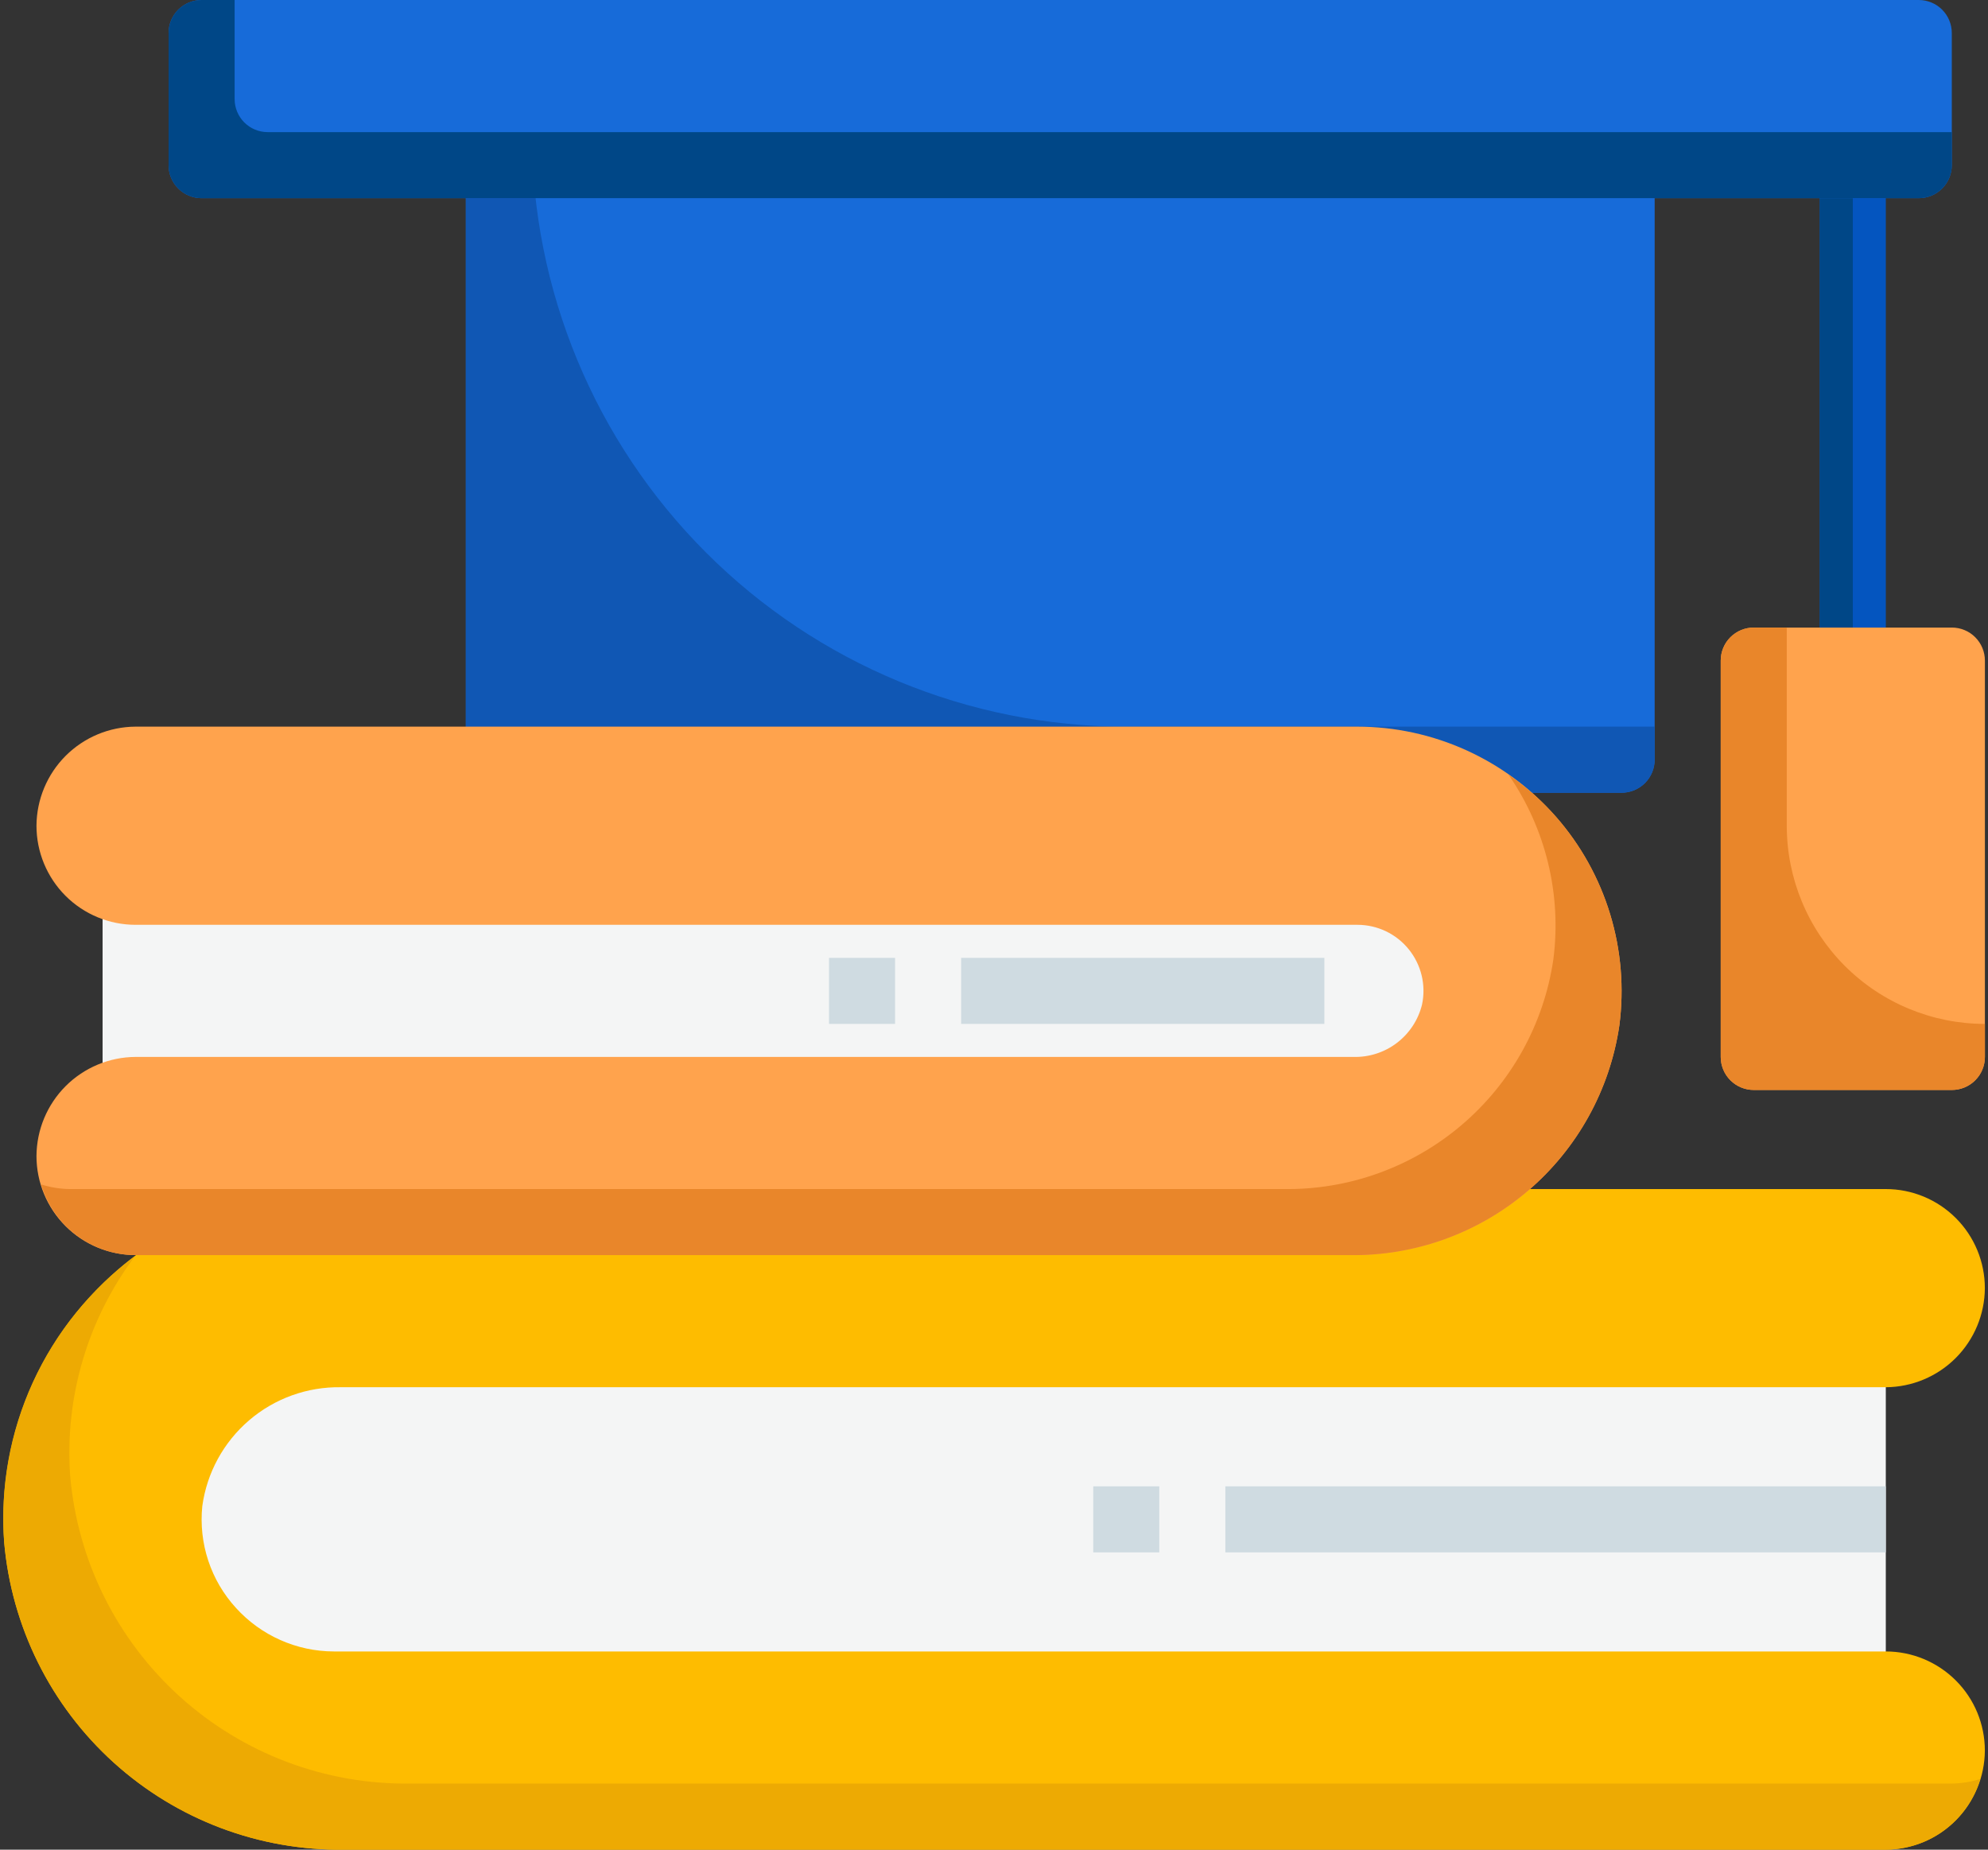 <svg width="86" height="80" viewBox="0 0 86 80" fill="none" xmlns="http://www.w3.org/2000/svg">
<rect x="0" y="0" width="86" height="80" fill="#333333" stroke="none"/>
<path d="M81.58 7.143H78.723V27.142H81.58V7.143Z" fill="#0455BF"/>
<path d="M80.151 7.143H78.723V27.142H80.151V7.143Z" fill="#004787"/>
<path d="M84.437 47.142H75.866C75.487 47.142 75.124 46.992 74.856 46.724C74.588 46.456 74.438 46.093 74.438 45.714V28.571C74.438 28.192 74.588 27.829 74.856 27.561C75.124 27.293 75.487 27.143 75.866 27.143H84.437C84.816 27.143 85.18 27.293 85.447 27.561C85.715 27.829 85.866 28.192 85.866 28.571V45.714C85.866 46.093 85.715 46.456 85.447 46.724C85.18 46.992 84.816 47.142 84.437 47.142Z" fill="#FFA34D"/>
<path d="M85.866 44.285C83.593 44.285 81.412 43.382 79.805 41.775C78.198 40.167 77.295 37.987 77.295 35.714V27.143H75.866C75.487 27.143 75.124 27.293 74.856 27.561C74.588 27.829 74.438 28.192 74.438 28.571V45.714C74.438 46.093 74.588 46.456 74.856 46.724C75.124 46.992 75.487 47.142 75.866 47.142H84.437C84.816 47.142 85.18 46.992 85.447 46.724C85.715 46.456 85.866 46.093 85.866 45.714V44.285Z" fill="#E9862A"/>
<path d="M70.151 34.286H21.581C21.202 34.286 20.839 34.135 20.571 33.867C20.303 33.599 20.152 33.236 20.152 32.857V7.143C20.152 6.765 20.303 6.401 20.571 6.133C20.839 5.865 21.202 5.715 21.581 5.715L70.151 5.715C70.53 5.715 70.894 5.865 71.162 6.133C71.429 6.401 71.58 6.765 71.58 7.143V32.857C71.58 33.236 71.429 33.599 71.162 33.867C70.894 34.135 70.53 34.286 70.151 34.286Z" fill="#176BD9"/>
<path d="M48.723 31.429C41.904 31.429 35.363 28.72 30.541 23.897C25.719 19.075 23.009 12.535 23.009 5.715H21.581C21.202 5.715 20.839 5.865 20.571 6.133C20.303 6.401 20.152 6.765 20.152 7.143V32.857C20.152 33.236 20.303 33.599 20.571 33.867C20.839 34.135 21.202 34.286 21.581 34.286H70.151C70.53 34.286 70.894 34.135 71.162 33.867C71.429 33.599 71.58 33.236 71.58 32.857V31.429L48.723 31.429Z" fill="#1057B4"/>
<path d="M83.006 8.571L8.722 8.571C8.343 8.571 7.979 8.421 7.711 8.153C7.443 7.885 7.293 7.522 7.293 7.143V1.429C7.293 1.05 7.443 0.686 7.711 0.418C7.979 0.151 8.343 0 8.722 0L83.006 0C83.385 0 83.748 0.151 84.016 0.418C84.284 0.686 84.434 1.05 84.434 1.429V7.143C84.434 7.522 84.284 7.885 84.016 8.153C83.748 8.421 83.385 8.571 83.006 8.571Z" fill="#176BD9"/>
<path d="M11.579 5.714C11.2 5.714 10.836 5.564 10.569 5.296C10.301 5.028 10.15 4.665 10.15 4.286V0L8.722 0C8.343 0 7.979 0.151 7.711 0.418C7.443 0.686 7.293 1.05 7.293 1.429V7.143C7.293 7.522 7.443 7.885 7.711 8.153C7.979 8.421 8.343 8.571 8.722 8.571L83.006 8.571C83.385 8.571 83.748 8.421 84.016 8.153C84.284 7.885 84.434 7.522 84.434 7.143V5.714L11.579 5.714Z" fill="#004787"/>
<path d="M80.15 74.286H14.437C13.24 74.284 12.056 74.032 10.961 73.545C9.866 73.059 8.886 72.349 8.082 71.461C7.278 70.573 6.668 69.527 6.293 68.39C5.917 67.252 5.783 66.049 5.9 64.857C6.175 62.709 7.229 60.737 8.862 59.315C10.494 57.893 12.592 57.12 14.757 57.143H80.15C80.529 57.143 80.893 57.294 81.16 57.562C81.428 57.829 81.579 58.193 81.579 58.572V72.857C81.579 73.236 81.428 73.599 81.16 73.867C80.893 74.135 80.529 74.286 80.15 74.286Z" fill="#F4F5F5"/>
<path d="M58.551 48.571H5.866C5.487 48.571 5.124 48.42 4.856 48.153C4.588 47.885 4.438 47.521 4.438 47.142V38.571C4.438 38.192 4.588 37.829 4.856 37.561C5.124 37.293 5.487 37.143 5.866 37.143H58.722C59.568 37.142 60.404 37.33 61.168 37.692C61.933 38.054 62.608 38.581 63.144 39.235C63.68 39.89 64.064 40.655 64.269 41.476C64.473 42.297 64.493 43.153 64.326 43.982C64.046 45.299 63.316 46.477 62.263 47.314C61.209 48.151 59.896 48.596 58.551 48.571Z" fill="#F4F5F5"/>
<path d="M81.579 79.999H14.894C11.215 80.049 7.653 78.705 4.924 76.237C2.194 73.769 0.5 70.36 0.18 66.695C0.041 64.738 0.31 62.774 0.969 60.926C1.628 59.078 2.663 57.388 4.009 55.961C5.346 54.534 6.961 53.395 8.754 52.616C10.548 51.836 12.482 51.432 14.437 51.428H81.579C82.715 51.428 83.805 51.879 84.609 52.683C85.413 53.487 85.864 54.577 85.864 55.713C85.858 56.848 85.404 57.934 84.602 58.737C83.8 59.539 82.713 59.993 81.579 59.999H14.751C13.295 59.974 11.88 60.483 10.775 61.431C9.669 62.379 8.949 63.699 8.751 65.142C8.67 65.937 8.758 66.741 9.009 67.5C9.26 68.259 9.669 68.956 10.209 69.546C10.744 70.136 11.397 70.608 12.125 70.932C12.853 71.256 13.64 71.425 14.437 71.427H81.579C82.715 71.427 83.805 71.879 84.609 72.683C85.413 73.486 85.864 74.576 85.864 75.713C85.858 76.848 85.404 77.934 84.602 78.736C83.8 79.539 82.713 79.992 81.579 79.999Z" fill="#FEBC00"/>
<path d="M84.434 77.141H17.75C14.071 77.191 10.509 75.847 7.779 73.38C5.05 70.912 3.356 67.503 3.036 63.837C2.795 60.436 3.789 57.062 5.836 54.336C3.928 55.752 2.409 57.628 1.42 59.788C0.431 61.949 0.004 64.325 0.179 66.694C0.498 70.36 2.193 73.769 4.922 76.237C7.652 78.704 11.214 80.048 14.893 79.998H81.577C82.497 79.997 83.391 79.699 84.127 79.148C84.863 78.598 85.402 77.824 85.663 76.943C85.265 77.068 84.851 77.135 84.434 77.141Z" fill="#EDAA03"/>
<path d="M58.377 54.284H5.864C4.727 54.284 3.637 53.833 2.833 53.029C2.03 52.225 1.578 51.135 1.578 49.999C1.585 48.864 2.038 47.778 2.84 46.975C3.643 46.173 4.729 45.719 5.864 45.713H58.548C59.228 45.731 59.893 45.516 60.433 45.104C60.973 44.691 61.356 44.106 61.517 43.446C61.605 43.03 61.599 42.599 61.499 42.186C61.399 41.772 61.208 41.386 60.94 41.056C60.672 40.725 60.334 40.459 59.95 40.276C59.565 40.093 59.145 39.999 58.72 39.999H5.864C4.727 39.999 3.637 39.547 2.833 38.744C2.03 37.94 1.578 36.85 1.578 35.713C1.585 34.579 2.038 33.492 2.84 32.69C3.643 31.888 4.729 31.434 5.864 31.428L58.72 31.428C60.346 31.429 61.954 31.778 63.435 32.45C64.917 33.122 66.238 34.102 67.31 35.325C68.383 36.548 69.182 37.985 69.655 39.542C70.128 41.098 70.263 42.737 70.052 44.35C69.642 47.141 68.232 49.687 66.084 51.514C63.936 53.342 61.197 54.326 58.377 54.284Z" fill="#FFA34D"/>
<path d="M67.306 35.319C66.698 34.632 66.009 34.021 65.254 33.5C66.869 35.834 67.561 38.685 67.197 41.5C66.786 44.289 65.375 46.834 63.227 48.66C61.079 50.486 58.341 51.47 55.522 51.428H3.008C2.592 51.422 2.178 51.354 1.781 51.227C2.043 52.108 2.581 52.881 3.317 53.432C4.053 53.983 4.946 54.282 5.865 54.285H58.379C61.199 54.327 63.938 53.343 66.085 51.515C68.234 49.687 69.644 47.141 70.054 44.351C70.264 42.737 70.127 41.096 69.653 39.539C69.179 37.981 68.379 36.543 67.306 35.319Z" fill="#E9862A"/>
<path d="M57.292 41.428H41.578V44.285H57.292V41.428Z" fill="#CFDBE1"/>
<path d="M81.579 64.285H53.008V67.142H81.579V64.285Z" fill="#CFDBE1"/>
<path d="M50.15 64.285H47.293V67.142H50.15V64.285Z" fill="#CFDBE1"/>
<path d="M38.72 41.428H35.863V44.285H38.72V41.428Z" fill="#CFDBE1"/>
</svg>
